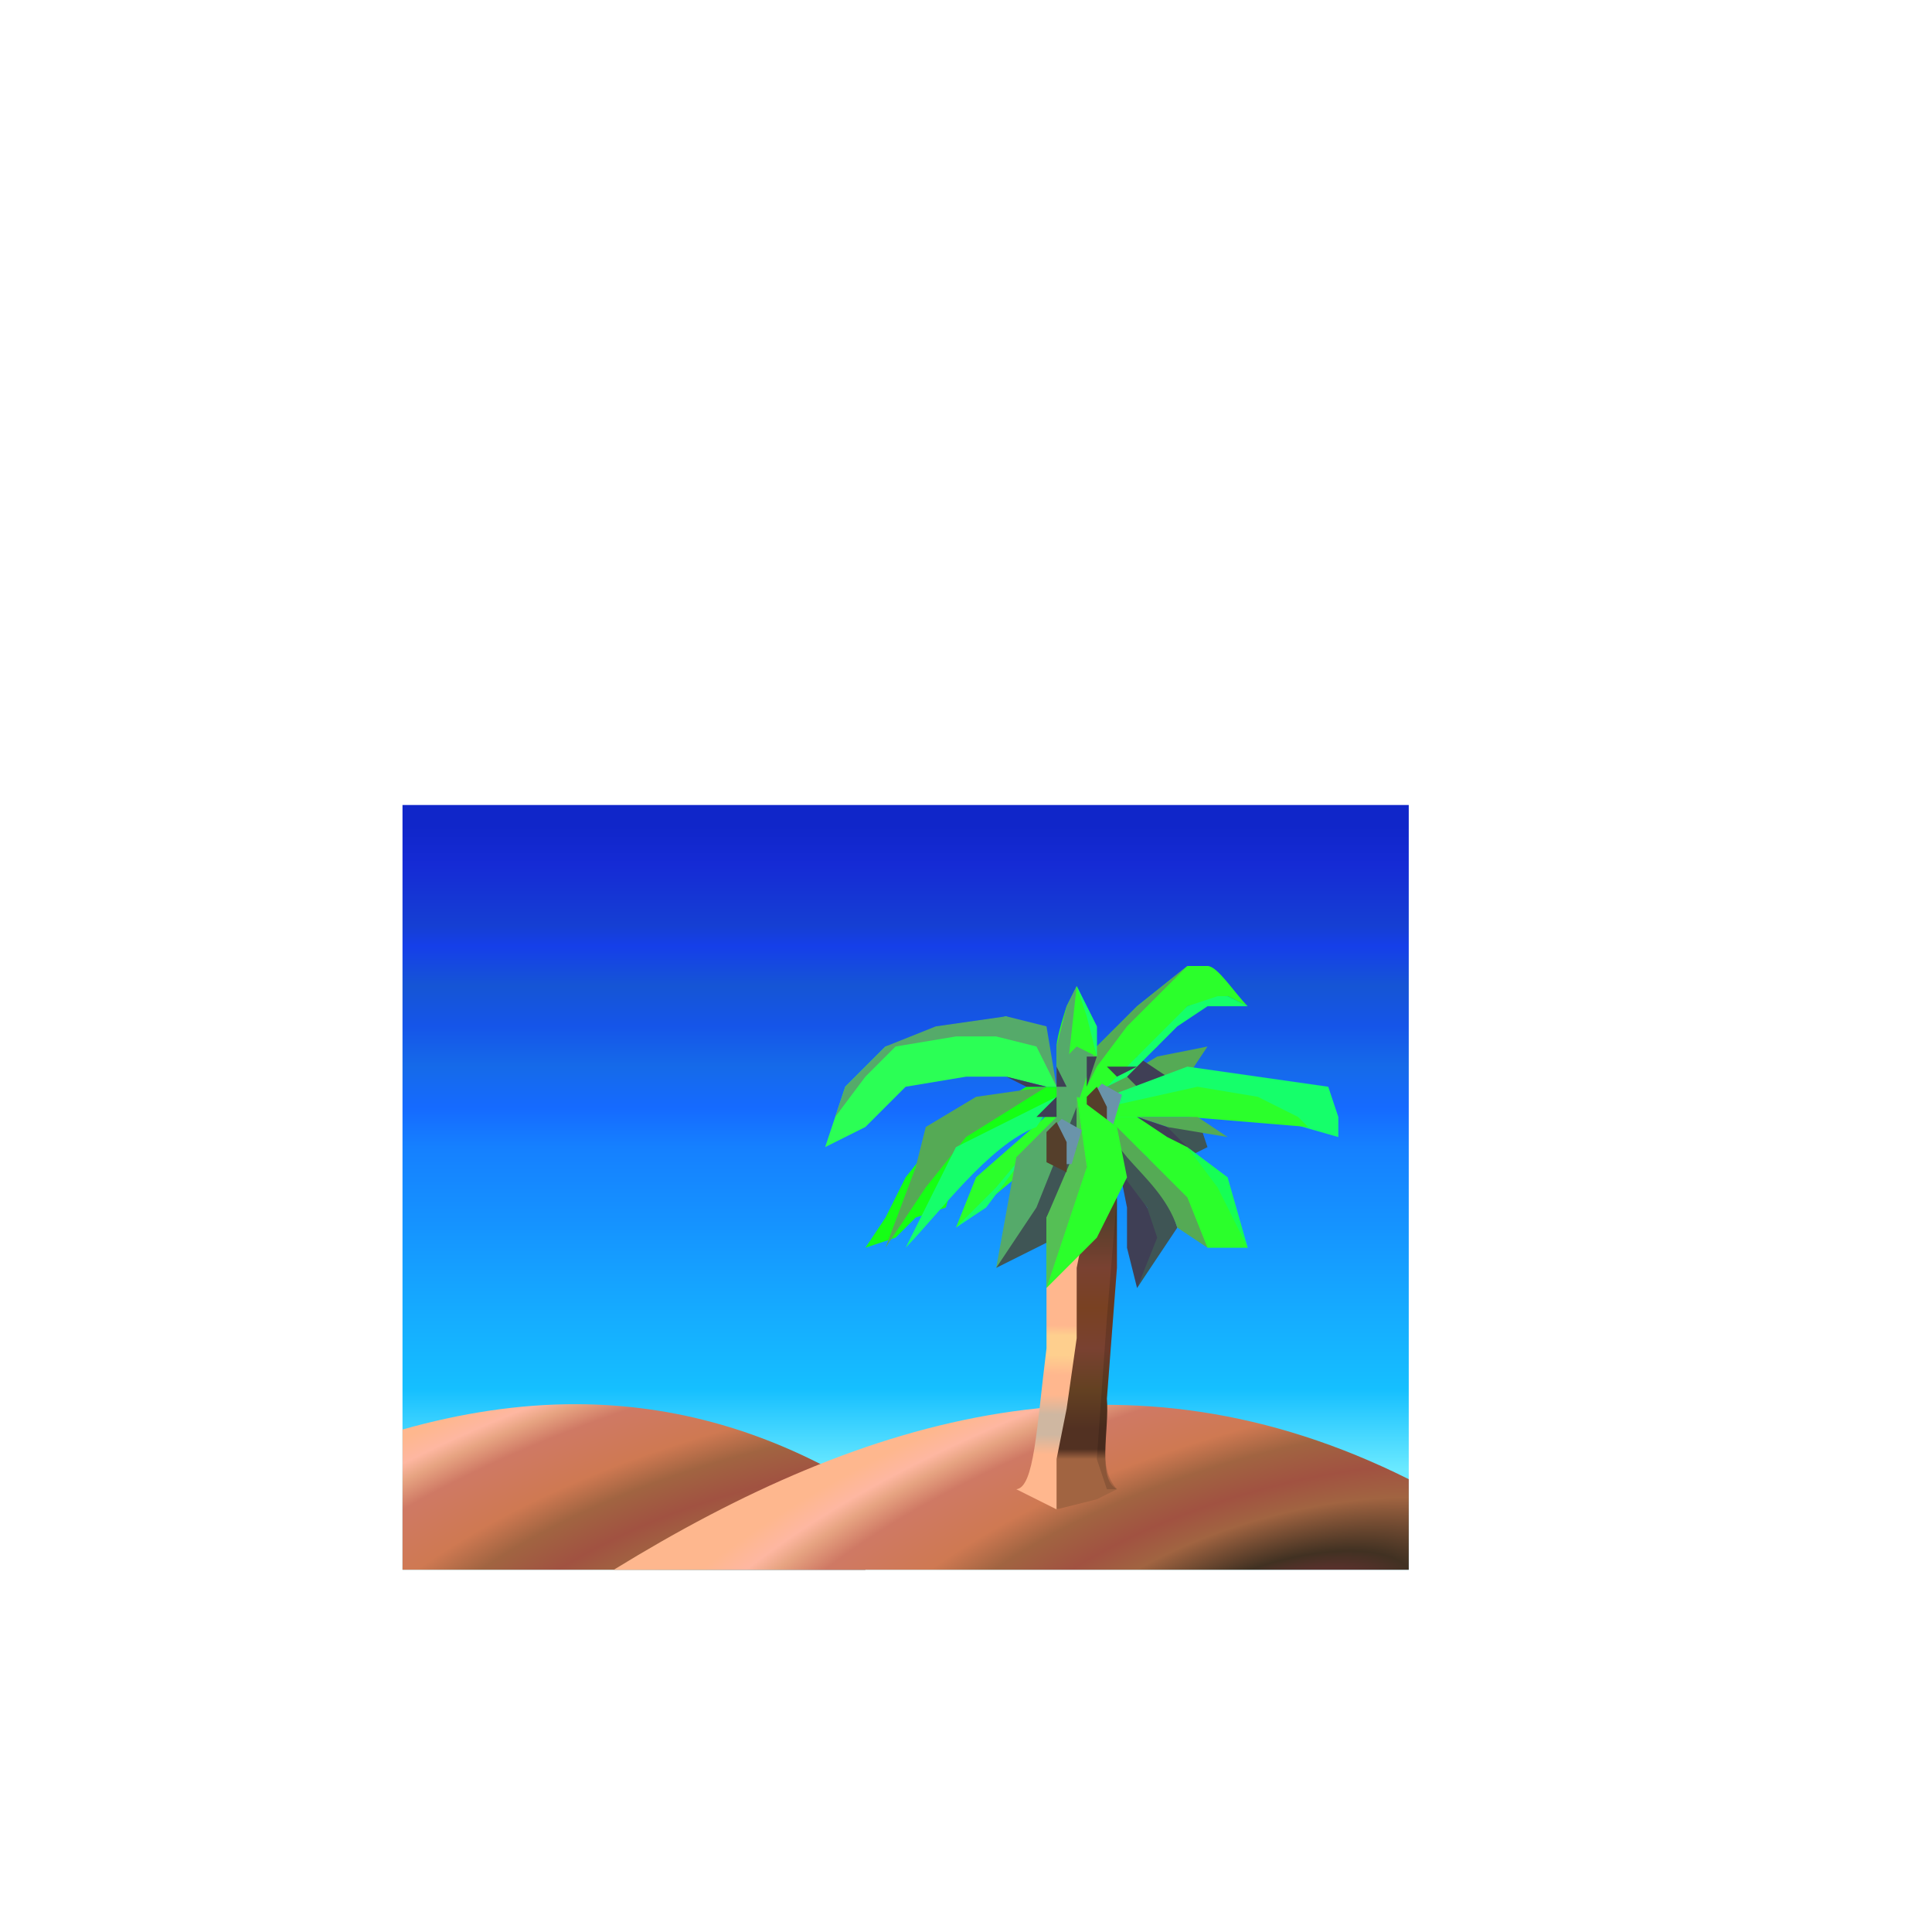 <?xml version="1.0" encoding="UTF-8" standalone="no"?>
<!-- Created with Inkscape (http://www.inkscape.org/) -->

<svg
   width="48"
   height="48"
   viewBox="0 0 48 48"
   version="1.1"
   id="svg5"
   inkscape:version="1.2.2 (b0a8486541, 2022-12-01)"
   sodipodi:docname="file-image-raster.svg"
   xml:space="preserve"
   xmlns:inkscape="http://www.inkscape.org/namespaces/inkscape"
   xmlns:sodipodi="http://sodipodi.sourceforge.net/DTD/sodipodi-0.dtd"
   xmlns:xlink="http://www.w3.org/1999/xlink"
   xmlns="http://www.w3.org/2000/svg"
   xmlns:svg="http://www.w3.org/2000/svg"><sodipodi:namedview
     id="namedview7"
     pagecolor="#ffffff"
     bordercolor="#000000"
     borderopacity="0.58"
     inkscape:showpageshadow="0"
     inkscape:pageopacity="0"
     inkscape:pagecheckerboard="0"
     inkscape:deskcolor="#d2d2d2"
     inkscape:document-units="px"
     showgrid="true"
     showborder="true"
     borderlayer="true"
     inkscape:zoom="10.556063"
     inkscape:cx="17.146544"
     inkscape:cy="11.936268"
     inkscape:window-width="1192"
     inkscape:window-height="976"
     inkscape:window-x="534"
     inkscape:window-y="76"
     inkscape:window-maximized="0"
     inkscape:current-layer="layer1"><inkscape:grid
       type="xygrid"
       id="grid1181"
       originx="0"
       originy="0"
       spacingx="0.25"
       spacingy="0.25"
       empspacing="4" /></sodipodi:namedview><defs
     id="defs2"><linearGradient
       inkscape:collect="always"
       id="linearGradient32747"><stop
         style="stop-color:#643131;stop-opacity:1;"
         offset="0"
         id="stop32743" /><stop
         style="stop-color:#643131;stop-opacity:1;"
         offset="0.095"
         id="stop33244" /><stop
         style="stop-color:#413122;stop-opacity:1;"
         offset="0.171"
         id="stop33173" /><stop
         style="stop-color:#a16441;stop-opacity:1;"
         offset="0.325"
         id="stop33169" /><stop
         style="stop-color:#a15241;stop-opacity:1;"
         offset="0.422"
         id="stop33167" /><stop
         style="stop-color:#a16441;stop-opacity:1;"
         offset="0.54"
         id="stop33246" /><stop
         style="stop-color:#cf7952;stop-opacity:1;"
         offset="0.639"
         id="stop33455" /><stop
         style="stop-color:#cf7964;stop-opacity:1;"
         offset="0.802"
         id="stop34009" /><stop
         style="stop-color:#e7a482;stop-opacity:1;"
         offset="0.877"
         id="stop34080" /><stop
         style="stop-color:#feb7a1;stop-opacity:1;"
         offset="0.925"
         id="stop34427" /><stop
         style="stop-color:#feb78e;stop-opacity:1;"
         offset="0.995"
         id="stop32745" /></linearGradient><linearGradient
       inkscape:collect="always"
       id="linearGradient15970"><stop
         style="stop-color:#553f2b;stop-opacity:1;"
         offset="0"
         id="stop15966" /><stop
         style="stop-color:#794131;stop-opacity:1;"
         offset="0.192"
         id="stop16935" /><stop
         style="stop-color:#794122;stop-opacity:1;"
         offset="0.346"
         id="stop16937" /><stop
         style="stop-color:#794131;stop-opacity:1;"
         offset="0.5"
         id="stop16939" /><stop
         style="stop-color:#644122;stop-opacity:1;"
         offset="0.654"
         id="stop16941" /><stop
         style="stop-color:#523122;stop-opacity:1;"
         offset="0.808"
         id="stop17426" /><stop
         style="stop-color:#523122;stop-opacity:1;"
         offset="0.885"
         id="stop17499" /><stop
         style="stop-color:#a16441;stop-opacity:1;"
         offset="0.923"
         id="stop17428" /><stop
         style="stop-color:#a16441;stop-opacity:1;"
         offset="1"
         id="stop15968" /></linearGradient><linearGradient
       inkscape:collect="always"
       id="linearGradient14442"><stop
         style="stop-color:#55bf55;stop-opacity:1;"
         offset="0"
         id="stop14438" /><stop
         style="stop-color:#ffb78e;stop-opacity:1;"
         offset="0.281"
         id="stop15212" /><stop
         style="stop-color:#ffb78e;stop-opacity:1;"
         offset="0.514"
         id="stop14722" /><stop
         style="stop-color:#fecf8e;stop-opacity:1;"
         offset="0.543"
         id="stop14724" /><stop
         style="stop-color:#fecf8e;stop-opacity:1;"
         offset="0.6"
         id="stop14726" /><stop
         style="stop-color:#ffb78e;stop-opacity:1;"
         offset="0.657"
         id="stop14728" /><stop
         style="stop-color:#ffb78e;stop-opacity:1;"
         offset="0.714"
         id="stop14730" /><stop
         style="stop-color:#cfb7a1;stop-opacity:1;"
         offset="0.771"
         id="stop14732" /><stop
         style="stop-color:#cfb7a1;stop-opacity:1;"
         offset="0.829"
         id="stop14734" /><stop
         style="stop-color:#ffb78e;stop-opacity:1;"
         offset="0.886"
         id="stop15835" /><stop
         style="stop-color:#ffb78e;stop-opacity:1;"
         offset="1"
         id="stop14440" /></linearGradient><linearGradient
       inkscape:collect="always"
       id="linearGradient6560"><stop
         style="stop-color:#1026c9;stop-opacity:1;"
         offset="0"
         id="stop6556" /><stop
         style="stop-color:#152bd5;stop-opacity:1;"
         offset="0.062"
         id="stop8642" /><stop
         style="stop-color:#153fd3;stop-opacity:1;"
         offset="0.156"
         id="stop8638" /><stop
         style="stop-color:#153fe9;stop-opacity:1;"
         offset="0.188"
         id="stop8644" /><stop
         style="stop-color:#1555d5;stop-opacity:1;"
         offset="0.25"
         id="stop8636" /><stop
         style="stop-color:#1555e9;stop-opacity:1;"
         offset="0.312"
         id="stop12866" /><stop
         style="stop-color:#156ae9;stop-opacity:1;"
         offset="0.375"
         id="stop8646" /><stop
         style="stop-color:#156aff;stop-opacity:1;"
         offset="0.438"
         id="stop8640" /><stop
         style="stop-color:#1580ff;stop-opacity:1;"
         offset="0.5"
         id="stop8648" /><stop
         style="stop-color:#1594ff;stop-opacity:1;"
         offset="0.625"
         id="stop13420" /><stop
         style="stop-color:#15aaff;stop-opacity:1;"
         offset="0.75"
         id="stop13698" /><stop
         style="stop-color:#15bfff;stop-opacity:1;"
         offset="0.875"
         id="stop13838" /><stop
         style="stop-color:#6ae9ff;stop-opacity:1;"
         offset="1"
         id="stop7875" /></linearGradient><linearGradient
       inkscape:collect="always"
       xlink:href="#linearGradient6560"
       id="linearGradient6562"
       x1="-4.5"
       y1="20.5"
       x2="-4.5"
       y2="36.5"
       gradientUnits="userSpaceOnUse"
       gradientTransform="translate(25.5)" /><linearGradient
       inkscape:collect="always"
       xlink:href="#linearGradient14442"
       id="linearGradient14444"
       x1="18.75"
       y1="28.5"
       x2="18.625"
       y2="37.125"
       gradientUnits="userSpaceOnUse"
       gradientTransform="translate(8)" /><linearGradient
       inkscape:collect="always"
       xlink:href="#linearGradient15970"
       id="linearGradient15972"
       x1="28.75"
       y1="30.25"
       x2="28.75"
       y2="36.75"
       gradientUnits="userSpaceOnUse"
       gradientTransform="translate(-1.375)" /><radialGradient
       inkscape:collect="always"
       xlink:href="#linearGradient32747"
       id="radialGradient33165"
       cx="24.951"
       cy="39.24"
       fx="24.951"
       fy="39.24"
       r="9.5"
       gradientTransform="matrix(-1.895,0.526,-0.205,-0.738,87.324,55.841)"
       gradientUnits="userSpaceOnUse" /><radialGradient
       inkscape:collect="always"
       xlink:href="#linearGradient32747"
       id="radialGradient33165-7"
       cx="24.951"
       cy="39.24"
       fx="24.951"
       fy="39.24"
       r="9.5"
       gradientTransform="matrix(-1.895,0.526,-0.205,-0.738,74.574,55.841)"
       gradientUnits="userSpaceOnUse" /></defs><g
     inkscape:label="Layer 1"
     inkscape:groupmode="layer"
     id="layer1"><rect
       style="fill:url(#linearGradient6562);fill-opacity:1;stroke-linejoin:bevel"
       id="rect6168"
       width="25"
       height="19"
       x="10"
       y="20" /><path
       id="path32741-3"
       style="fill:url(#radialGradient33165-7);fill-opacity:1;stroke-linejoin:bevel"
       d="M 14.342 34.887 C 12.892 34.881 11.445 35.109 10 35.516 L 10 39 L 21.5 39 L 21.5 37 C 19.105 35.528 16.72 34.896 14.342 34.887 z " /><path
       style="opacity:1;fill:url(#radialGradient33165);fill-opacity:1;stroke-linejoin:bevel"
       d="M 15.25,39 C 21.547,35.129 28,33.25 35,36.75 V 39 Z"
       id="path32741"
       sodipodi:nodetypes="cccc" /><path
       style="fill:url(#linearGradient14444);fill-opacity:1;stroke-linejoin:bevel"
       d="m 25.25,37 c 0.448,-0.049 0.5,-1.5 0.75,-3.5 V 32.5 32 L 26.125,29.125 26.25,28 l 1,-0.75 0.25,2.5 v 1.5 1.75 l -0.25,2.25 -0.125,1.875 -0.875,0.375 z"
       id="path14229"
       sodipodi:nodetypes="cccccccccccccc" /><path
       style="fill:url(#linearGradient15972);fill-opacity:1;stroke-linejoin:bevel"
       d="m 27,27.75 v 2.5 l -0.25,1.25 v 1.75 L 26.5,35 26.25,36.25 v 1 0.25 l 1,-0.25 0.5,-0.25 c -0.5,-0.25 -0.185,-1.488 -0.25,-2.25 l 0.25,-3.25 v -1 -1.75 0.75 -2 z"
       id="path15964"
       sodipodi:nodetypes="ccccccccccccccccc" /><path
       style="fill:#55aa55;fill-opacity:1;stroke-linejoin:bevel"
       d="M 27.5,27 28.75,26.25 30,26 29.5,26.75 28,27.25 27.25,27"
       id="path25466"
       sodipodi:nodetypes="cccccc" /><path
       style="fill:#3f5555;fill-opacity:1;stroke-linejoin:bevel"
       d="M 29,28 29.75,27.75 30,28.5 29.5,28.75 Z"
       id="path25945" /><path
       style="fill:#2bff2b;fill-opacity:1;stroke-linejoin:bevel"
       d="m 26.25,27.5 -2,1.75 -0.5,1.25 1.5,-1.25 1,-1.5 z"
       id="path26299" /><path
       style="fill:#15ff15;fill-opacity:1;stroke-linejoin:bevel"
       d="m 26.5,27 h -1 l -1.25,0.75 -0.75,0.25 -1,1.25 -0.25,0.5 -0.25,0.5 -0.5,0.75 0.75,-0.25 0.5,-0.5 L 23.5,30 c 0.193,-0.888 1.542,-1.984 2.25,-2.25 H 26 26.25 Z"
       id="path18355"
       sodipodi:nodetypes="ccccccccccccccc" /><path
       style="fill:#55aa55;fill-opacity:1;stroke-linejoin:bevel"
       d="M 24.25,27.25 23,28 22.75,29 22,31 23,29.5 24,28.25 26,27 Z"
       id="path18773"
       sodipodi:nodetypes="cccccccc" /><path
       style="fill:#15ff6a;fill-opacity:1;stroke-linejoin:bevel"
       d="m 23.75,30.5 1,-1 1.25,-1.5 -1.5,2 -0.75,0.5"
       id="path26648" /><path
       style="fill:#55aa6a;fill-opacity:1;stroke-linejoin:bevel"
       d="m 26.5,27.5 -1.25,1.25 -0.5,2.75 1.5,-1 0.5,-3"
       id="path19996"
       sodipodi:nodetypes="ccccc" /><path
       style="fill:#55aa6a;fill-opacity:1;stroke-width:1;stroke-linejoin:bevel"
       d="M 26.25,27.75 V 26.625 L 26.5,25.5 H 27 l 0.25,0.75 -0.25,1.5 z"
       id="path22891" /><path
       style="fill:#15ff6a;fill-opacity:1;stroke-linejoin:bevel"
       d="m 25.75,28 0.5,-0.75 -2.5,1.25 -1.25,2.5 c 0.828,-0.842 2.053,-2.543 3.25,-3 z"
       id="path18985"
       sodipodi:nodetypes="ccccc" /><path
       style="fill:#2bff55;fill-opacity:1;stroke-linejoin:bevel"
       d="M 20.5,28.5 21,27 l 1,-1 3,-0.75 1,0.75 0.25,1 H 26 l -1,-0.25 h -1 l -1.5,0.25 -1,1 z"
       id="path19450" /><path
       style="fill:#2bff2b;fill-opacity:1;stroke-linejoin:bevel"
       d="m 26.75,27.25 1.75,1.5 0.75,1 L 30,31 h 1 l -0.5,-1.25 -1,-1.25 -1.25,-0.75 -1.5,-0.5"
       id="path21962"
       sodipodi:nodetypes="ccccccccc" /><path
       style="fill:#3f5555;fill-opacity:1;stroke-linejoin:bevel"
       d="m 24.75,31.5 1,-1.5 1,-2.5 v 1.75 l -0.5,1.25 v 0.25 z"
       id="path20343"
       sodipodi:nodetypes="ccccccc" /><path
       style="fill:#55aa6a;fill-opacity:1;stroke-linejoin:bevel"
       d="m 25.75,26 -1,-0.25 h -1 l -1.5,0.25 -0.75,0.75 -0.75,1 L 21,27 22,26 23.25,25.5 25,25.25 26,25.5 26.25,27 Z"
       id="path19655"
       sodipodi:nodetypes="ccccccccccccc" /><path
       style="fill:#3f3f55;fill-opacity:1;stroke-linejoin:bevel"
       d="M 27.75,28.75 28,30 v 1 L 28.25,32 29,30.75 28.5,30 Z"
       id="path26120"
       sodipodi:nodetypes="ccccccc" /><path
       style="fill:#3f5555;fill-opacity:1;stroke-linejoin:bevel"
       d="M 28.25,32 28.75,30.75 28.5,30 27.75,29 v -0.75 l 1.25,1.5 0.25,0.75 z"
       id="path26122"
       sodipodi:nodetypes="cccccccc" /><path
       style="fill:#55aa55;fill-opacity:1;stroke-linejoin:bevel"
       d="m 26.75,27.25 c 0.25,0.25 1.25,1.5 1.25,1.5 0.448,0.512 1,1 1.25,1.75 L 30,31 29.5,29.75 27.75,28 l -1,-0.75"
       id="path21964"
       sodipodi:nodetypes="ccccccc" /><path
       style="fill:#2bff2b;fill-opacity:1;stroke-linejoin:bevel"
       d="m 26.75,27.5 0.5,-1.5 1,-1 1.25,-1 H 30 c 0.25,0 0.667,0.667 1,1 l -0.5,-0.25 -1,0.25 -0.75,1 -1.25,1"
       id="path22392"
       sodipodi:nodetypes="cccccccccc" /><path
       style="fill:#3f3f55;fill-opacity:1;stroke-linejoin:bevel"
       d="m 28,26.75 0.25,-0.5 0.75,0.5 -0.5,0.5 z"
       id="path25639" /><path
       style="fill:#15ff6a;fill-opacity:1;stroke-linejoin:bevel"
       d="m 27.5,27.25 2,-0.75 3.5,0.5 0.25,0.75 v 0.5 l -1.75,-0.5 h -2.75 -1 z"
       id="path25188" /><path
       style="fill:#2bff2b;fill-opacity:1;stroke-linejoin:bevel"
       d="m 27.5,27.5 2.25,-0.5 1.5,0.25 1,0.5 0.25,0.25 -3,-0.25 h -1.75 z"
       id="path25255" /><path
       style="fill:#6a94aa;fill-opacity:1;stroke-width:1;stroke-linejoin:bevel"
       d="m 27.375,26.922 -0.25,0.281 v 0.844 h 0.5 l 0.25,-0.844 -0.5,-0.281"
       id="path20562-3" /><path
       style="fill:#553f2b;fill-opacity:1;stroke-linejoin:bevel"
       d="m 27.5,27.5 v 0.75 L 27,28 V 27.25 L 27.25,27 Z"
       id="path20748-6" /><path
       style="fill:#2bff2b;fill-opacity:1;stroke-linejoin:bevel"
       d="M 26.75,27.25 27,29 26.25,29.75 26,30.25 V 31.75 32 L 27.25,30.75 28,29.25 27.75,28 Z"
       id="path19801"
       sodipodi:nodetypes="cccccccccc" /><path
       style="fill:#55bf55;fill-opacity:1;stroke-linejoin:bevel"
       d="M 26.75,27.25 V 28.5 L 26,30.25 V 31 32 l 1,-3 z"
       id="path19931" /><path
       style="fill:#6a94aa;fill-opacity:1;stroke-width:1;stroke-linejoin:bevel"
       d="m 26.375,27.797 -0.25,0.281 v 0.844 h 0.5 l 0.25,-0.844 -0.5,-0.281"
       id="path20562" /><path
       style="fill:#553f2b;fill-opacity:1;stroke-linejoin:bevel"
       d="m 26.5,28.375 v 0.75 L 26,28.875 v -0.75 l 0.25,-0.25 z"
       id="path20748" /><path
       style="fill:#15ff55;fill-opacity:1;stroke-linejoin:bevel"
       d="m 31,31 c 0.032,0.063 -0.583,-1.167 -0.75,-1.5 l -0.75,-1 1,0.75 L 31,31"
       id="path22327"
       sodipodi:nodetypes="ccccc" /><path
       style="fill:#15ff6a;fill-opacity:1;stroke-linejoin:bevel"
       d="M 31,25 H 30 L 29.25,25.5 28.75,26 28,26.75 27.5,27 28,26.5 28.5,26 29.25,25.25 29.5,25 30.25,24.75 h 0.25 z"
       id="path22463"
       sodipodi:nodetypes="ccccccccccccc" /><path
       style="fill:#55aa55;fill-opacity:1;stroke-linejoin:bevel"
       d="m 27,27 0.25,-1 1,-1 1.25,-1 -1.5,1.5 -0.75,1 z"
       id="path22561" /><path
       style="fill:#2bff2b;fill-opacity:1;stroke-linejoin:bevel"
       d="m 26.25,26 c 0,-0.25 0.25,-1 0.25,-1 l 0.25,-0.5 0.5,1 v 0.75 l -0.5,-0.25 -0.5,0.5 v -0.75"
       id="path23514" /><path
       style="fill:#55aa6a;fill-opacity:1;stroke-linejoin:bevel"
       d="M 26.5,26.75 26.75,24.5 26.5,25 26.25,26 v 0.75 z"
       id="path23723" /><path
       style="fill:#15ff6a;fill-opacity:1;stroke-linejoin:bevel"
       d="m 26.75,24.5 0.25,0.75 0.25,1 V 25.5 l -0.5,-1"
       id="path23932" /><path
       style="fill:#55aa55;fill-opacity:1;stroke-linejoin:bevel"
       d="m 28.25,27.75 h 1.5 L 30.5,28.25 29,28 Z"
       id="path27553" /><path
       style="fill:#3f3f55;fill-opacity:1;stroke-linejoin:bevel"
       d="M 28.25,27.75 29,28.25 29.5,28.5 29,28 Z"
       id="path27969" /><path
       style="fill:#3f3f55;fill-opacity:1;stroke-linejoin:bevel"
       d="M 26,27 25,26.75 25.5,27 H 26"
       id="path29972" /><path
       style="fill:#3f3f55;fill-opacity:1;stroke-linejoin:bevel"
       d="m 26.25,27.25 -0.5,0.5 h 0.5 z"
       id="path29974" /><path
       style="fill:#3f3f55;fill-opacity:1;stroke-linejoin:bevel"
       d="m 26.25,27 c 0,-0.25 0,-0.5 0,-0.5 L 26.5,27 Z"
       id="path29976" /><path
       style="fill:#3f3f55;fill-opacity:1;stroke-linejoin:bevel"
       d="M 28.25,26.5 H 27.5 l 0.25,0.25 z"
       id="path29978" /><path
       style="fill:#3f3f55;fill-opacity:1;stroke-linejoin:bevel"
       d="M 27.25,26.25 H 27 V 27 Z"
       id="path29980" /><path
       style="fill:#000000;fill-opacity:1;stroke-linejoin:bevel;opacity:0.137"
       d="m 27.75,29.75 -0.25,3 -0.25,3.5 0.25,0.75 h 0.25 C 27.238,36.448 27.57,35.506 27.5,34.75 l 0.25,-3.25 z"
       id="path30097"
       sodipodi:nodetypes="cccccccc" /></g></svg>
